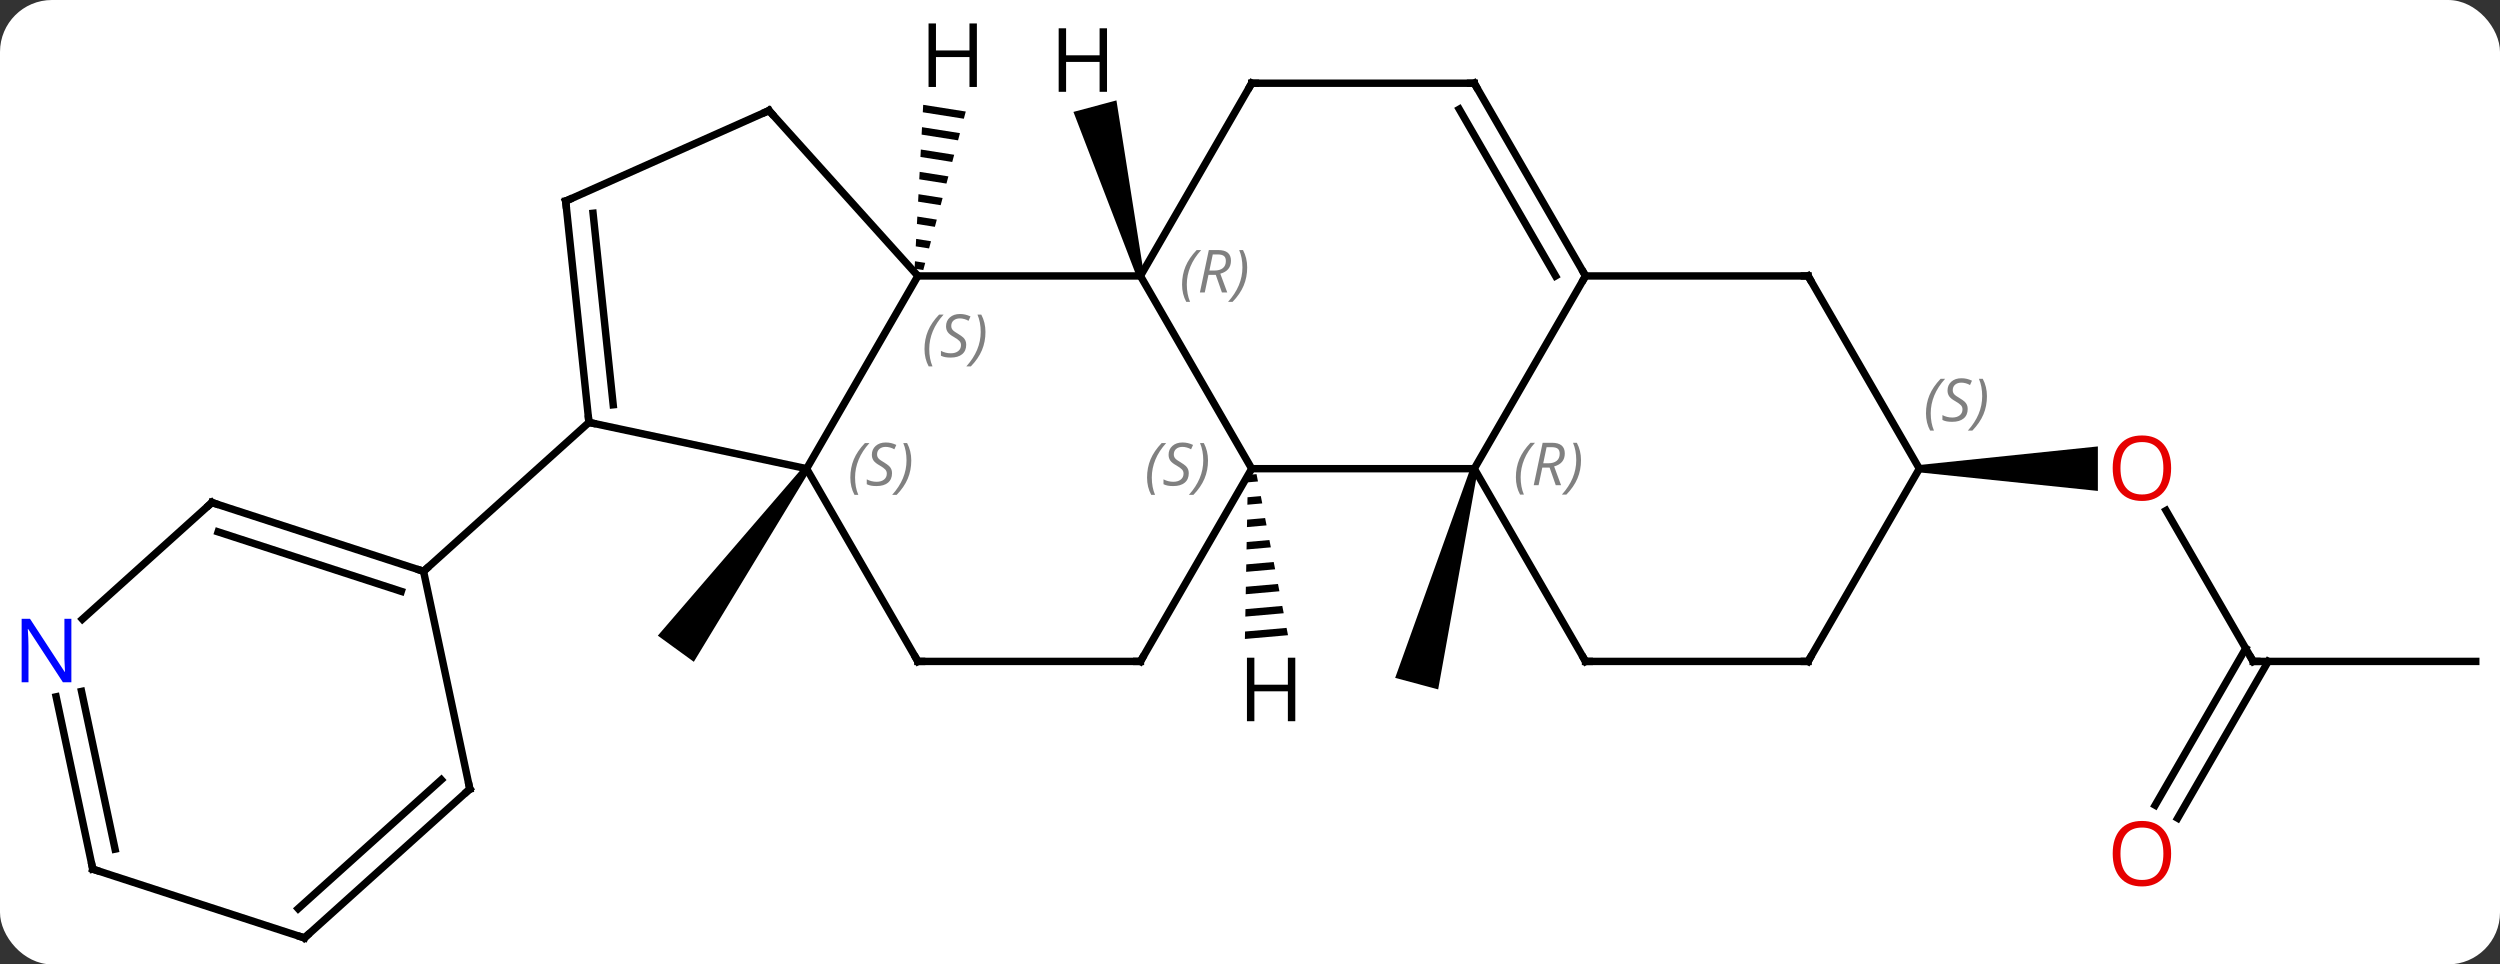 <svg width="337" viewBox="0 0 337 130" style="fill-opacity:1; color-rendering:auto; color-interpolation:auto; text-rendering:auto; stroke:black; stroke-linecap:square; stroke-miterlimit:10; shape-rendering:auto; stroke-opacity:1; fill:black; stroke-dasharray:none; font-weight:normal; stroke-width:1; font-family:'Open Sans'; font-style:normal; stroke-linejoin:miter; font-size:12; stroke-dashoffset:0; image-rendering:auto;" height="130" class="cas-substance-image" xmlns:xlink="http://www.w3.org/1999/xlink" xmlns="http://www.w3.org/2000/svg"><rect x="0" y="0" width="337" height="130" fill="#333333" stroke="none"/><svg class="cas-substance-single-component"><rect y="0" x="0" width="337" stroke="none" ry="7" rx="7" height="130" fill="white" class="cas-substance-group"/><svg y="0" x="0" width="337" viewBox="0 0 337 130" style="fill:black;" height="130" class="cas-substance-single-component-image"><svg><g><g transform="translate(170,67)" style="text-rendering:geometricPrecision; color-rendering:optimizeQuality; color-interpolation:linearRGB; stroke-linecap:butt; image-rendering:optimizeQuality;"><path style="stroke:none;" d="M-61.673 -4.116 L-60.864 -3.528 L-76.473 22.211 L-81.327 18.685 Z"/><path style="stroke:none;" d="M28.248 -3.951 L29.214 -3.693 L23.865 25.931 L18.069 24.379 Z"/><line y2="22.158" y1="1.814" x2="133.731" x1="121.985" style="fill:none;"/><path style="stroke:none;" d="M88.731 -3.322 L88.731 -4.322 L112.793 -6.822 L112.793 -0.822 Z"/><line y2="22.158" y1="22.158" x2="163.731" x1="133.731" style="fill:none;"/><line y2="41.544" y1="20.408" x2="120.519" x1="132.721" style="fill:none;"/><line y2="43.294" y1="22.158" x2="123.55" x1="135.752" style="fill:none;"/><line y2="-29.802" y1="-3.822" x2="-46.269" x1="-61.269" style="fill:none;"/><line y2="-10.059" y1="-3.822" x2="-90.612" x1="-61.269" style="fill:none;"/><line y2="22.158" y1="-3.822" x2="-46.269" x1="-61.269" style="fill:none;"/><line y2="-29.802" y1="-29.802" x2="-16.269" x1="-46.269" style="fill:none;"/><line y2="-52.098" y1="-29.802" x2="-66.342" x1="-46.269" style="fill:none;"/><line y2="-39.894" y1="-10.059" x2="-93.747" x1="-90.612" style="fill:none;"/><line y2="-38.25" y1="-12.434" x2="-90.055" x1="-87.342" style="fill:none;"/><line y2="10.014" y1="-10.059" x2="-112.905" x1="-90.612" style="fill:none;"/><line y2="22.158" y1="22.158" x2="-16.269" x1="-46.269" style="fill:none;"/><line y2="-3.822" y1="-29.802" x2="-1.269" x1="-16.269" style="fill:none;"/><line y2="-55.782" y1="-29.802" x2="-1.269" x1="-16.269" style="fill:none;"/><line y2="-39.894" y1="-52.098" x2="-93.747" x1="-66.342" style="fill:none;"/><line y2="-3.822" y1="22.158" x2="-1.269" x1="-16.269" style="fill:none;"/><line y2="-3.822" y1="-3.822" x2="28.731" x1="-1.269" style="fill:none;"/><line y2="-55.782" y1="-55.782" x2="28.731" x1="-1.269" style="fill:none;"/><line y2="-29.802" y1="-3.822" x2="43.731" x1="28.731" style="fill:none;"/><line y2="22.158" y1="-3.822" x2="43.731" x1="28.731" style="fill:none;"/><line y2="-29.802" y1="-55.782" x2="43.731" x1="28.731" style="fill:none;"/><line y2="-29.802" y1="-52.282" x2="39.69" x1="26.71" style="fill:none;"/><line y2="-29.802" y1="-29.802" x2="73.731" x1="43.731" style="fill:none;"/><line y2="22.158" y1="22.158" x2="73.731" x1="43.731" style="fill:none;"/><line y2="-3.822" y1="-29.802" x2="88.731" x1="73.731" style="fill:none;"/><line y2="-3.822" y1="22.158" x2="88.731" x1="73.731" style="fill:none;"/><line y2="39.36" y1="10.014" x2="-106.668" x1="-112.905" style="fill:none;"/><line y2="0.744" y1="10.014" x2="-141.438" x1="-112.905" style="fill:none;"/><line y2="4.697" y1="12.718" x2="-140.598" x1="-115.908" style="fill:none;"/><line y2="59.433" y1="39.36" x2="-128.964" x1="-106.668" style="fill:none;"/><line y2="55.48" y1="38.111" x2="-129.804" x1="-110.512" style="fill:none;"/><line y2="16.461" y1="0.744" x2="-158.893" x1="-141.438" style="fill:none;"/><line y2="50.163" y1="59.433" x2="-157.494" x1="-128.964" style="fill:none;"/><line y2="50.163" y1="26.93" x2="-157.494" x1="-162.432" style="fill:none;"/><line y2="47.459" y1="26.202" x2="-154.491" x1="-159.008" style="fill:none;"/><path style="stroke:none;" d="M-45.556 -52.871 L-45.608 -51.867 L-45.608 -51.867 L-40.075 -50.994 L-40.075 -50.994 L-39.815 -51.966 L-39.815 -51.966 L-45.556 -52.871 ZM-45.714 -49.859 L-45.767 -48.855 L-45.767 -48.855 L-40.856 -48.08 L-40.856 -48.08 L-40.596 -49.051 L-45.714 -49.859 ZM-45.872 -46.846 L-45.925 -45.842 L-45.925 -45.842 L-41.637 -45.166 L-41.637 -45.166 L-41.377 -46.137 L-41.377 -46.137 L-45.872 -46.846 ZM-46.03 -43.834 L-46.083 -42.83 L-46.083 -42.83 L-42.418 -42.252 L-42.418 -42.252 L-42.158 -43.223 L-42.158 -43.223 L-46.03 -43.834 ZM-46.188 -40.822 L-46.241 -39.817 L-46.241 -39.817 L-43.199 -39.337 L-43.199 -39.337 L-42.938 -40.309 L-42.938 -40.309 L-46.188 -40.822 ZM-46.347 -37.809 L-46.399 -36.805 L-46.399 -36.805 L-43.98 -36.423 L-43.98 -36.423 L-43.719 -37.395 L-46.347 -37.809 ZM-46.505 -34.797 L-46.557 -33.792 L-44.761 -33.509 L-44.761 -33.509 L-44.501 -34.48 L-44.501 -34.48 L-46.505 -34.797 ZM-46.663 -31.784 L-46.716 -30.78 L-46.716 -30.78 L-45.542 -30.595 L-45.542 -30.595 L-45.281 -31.566 L-45.281 -31.566 L-46.663 -31.784 Z"/><path style="stroke:none;" d="M-15.786 -29.931 L-16.752 -29.673 L-25.3 -51.914 L-19.504 -53.467 Z"/><path style="stroke:none;" d="M-0.619 -3.087 L-1.782 -2.986 L-1.782 -2.986 L-1.8 -1.98 L-1.8 -1.98 L-0.426 -2.1 L-0.426 -2.1 L-0.619 -3.087 ZM-0.04 -0.127 L-1.837 0.031 L-1.837 0.031 L-1.855 1.036 L-1.855 1.036 L0.152 0.86 L0.152 0.86 L-0.04 -0.127 ZM0.538 2.834 L-1.892 3.047 L-1.892 3.047 L-1.911 4.053 L-1.911 4.053 L0.731 3.821 L0.731 3.821 L0.538 2.834 ZM1.117 5.795 L-1.948 6.064 L-1.948 6.064 L-1.966 7.069 L-1.966 7.069 L1.309 6.782 L1.309 6.782 L1.117 5.795 ZM1.695 8.756 L-2.003 9.08 L-2.003 9.08 L-2.021 10.085 L-2.021 10.085 L1.888 9.743 L1.888 9.743 L1.695 8.756 ZM2.273 11.716 L-2.058 12.096 L-2.058 12.096 L-2.076 13.102 L-2.076 13.102 L2.466 12.703 L2.466 12.703 L2.273 11.716 ZM2.852 14.677 L-2.113 15.112 L-2.113 15.112 L-2.132 16.118 L-2.132 16.118 L3.045 15.664 L3.045 15.664 L2.852 14.677 ZM3.43 17.638 L-2.169 18.129 L-2.169 18.129 L-2.187 19.134 L-2.187 19.134 L3.623 18.625 L3.623 18.625 L3.43 17.638 Z"/></g><g transform="translate(170,67)" style="fill:rgb(230,0,0); text-rendering:geometricPrecision; color-rendering:optimizeQuality; image-rendering:optimizeQuality; font-family:'Open Sans'; stroke:rgb(230,0,0); color-interpolation:linearRGB;"><path style="stroke:none;" d="M122.668 -3.892 Q122.668 -1.83 121.629 -0.65 Q120.59 0.53 118.747 0.53 Q116.856 0.53 115.825 -0.634 Q114.793 -1.799 114.793 -3.908 Q114.793 -6.002 115.825 -7.15 Q116.856 -8.299 118.747 -8.299 Q120.606 -8.299 121.637 -7.127 Q122.668 -5.955 122.668 -3.892 ZM115.84 -3.892 Q115.84 -2.158 116.583 -1.252 Q117.325 -0.345 118.747 -0.345 Q120.168 -0.345 120.895 -1.244 Q121.622 -2.142 121.622 -3.892 Q121.622 -5.627 120.895 -6.517 Q120.168 -7.408 118.747 -7.408 Q117.325 -7.408 116.583 -6.51 Q115.84 -5.611 115.84 -3.892 Z"/></g><g transform="translate(170,67)" style="stroke-linecap:butt; text-rendering:geometricPrecision; color-rendering:optimizeQuality; image-rendering:optimizeQuality; font-family:'Open Sans'; color-interpolation:linearRGB; stroke-miterlimit:5;"><path style="fill:none;" d="M133.481 21.725 L133.731 22.158 L134.231 22.158"/><path style="fill:rgb(230,0,0); stroke:none;" d="M122.668 48.071 Q122.668 50.133 121.629 51.313 Q120.59 52.493 118.747 52.493 Q116.856 52.493 115.825 51.328 Q114.793 50.164 114.793 48.055 Q114.793 45.961 115.825 44.813 Q116.856 43.664 118.747 43.664 Q120.606 43.664 121.637 44.836 Q122.668 46.008 122.668 48.071 ZM115.84 48.071 Q115.84 49.805 116.583 50.711 Q117.325 51.618 118.747 51.618 Q120.168 51.618 120.895 50.719 Q121.622 49.821 121.622 48.071 Q121.622 46.336 120.895 45.446 Q120.168 44.555 118.747 44.555 Q117.325 44.555 116.583 45.453 Q115.84 46.352 115.84 48.071 Z"/></g><g transform="translate(170,67)" style="stroke-linecap:butt; font-size:8.4px; fill:gray; text-rendering:geometricPrecision; image-rendering:optimizeQuality; color-rendering:optimizeQuality; font-family:'Open Sans'; font-style:italic; stroke:gray; color-interpolation:linearRGB; stroke-miterlimit:5;"><path style="stroke:none;" d="M-55.377 -2.619 Q-55.377 -3.947 -54.909 -5.072 Q-54.44 -6.197 -53.409 -7.275 L-52.799 -7.275 Q-53.768 -6.213 -54.252 -5.041 Q-54.737 -3.869 -54.737 -2.635 Q-54.737 -1.306 -54.299 -0.291 L-54.815 -0.291 Q-55.377 -1.322 -55.377 -2.619 ZM-49.755 -3.213 Q-49.755 -2.385 -50.302 -1.931 Q-50.849 -1.478 -51.849 -1.478 Q-52.255 -1.478 -52.568 -1.533 Q-52.88 -1.588 -53.161 -1.728 L-53.161 -2.385 Q-52.536 -2.056 -51.833 -2.056 Q-51.208 -2.056 -50.833 -2.353 Q-50.458 -2.65 -50.458 -3.166 Q-50.458 -3.478 -50.661 -3.705 Q-50.864 -3.931 -51.427 -4.26 Q-52.021 -4.588 -52.247 -4.916 Q-52.474 -5.244 -52.474 -5.697 Q-52.474 -6.431 -51.958 -6.892 Q-51.443 -7.353 -50.599 -7.353 Q-50.224 -7.353 -49.888 -7.275 Q-49.552 -7.197 -49.177 -7.025 L-49.443 -6.431 Q-49.693 -6.588 -50.013 -6.674 Q-50.333 -6.76 -50.599 -6.76 Q-51.13 -6.76 -51.45 -6.486 Q-51.771 -6.213 -51.771 -5.744 Q-51.771 -5.541 -51.7 -5.392 Q-51.63 -5.244 -51.489 -5.111 Q-51.349 -4.978 -50.927 -4.728 Q-50.364 -4.385 -50.161 -4.189 Q-49.958 -3.994 -49.856 -3.76 Q-49.755 -3.525 -49.755 -3.213 ZM-47.16 -4.931 Q-47.16 -3.603 -47.637 -2.47 Q-48.114 -1.338 -49.129 -0.291 L-49.739 -0.291 Q-47.801 -2.447 -47.801 -4.931 Q-47.801 -6.26 -48.239 -7.275 L-47.723 -7.275 Q-47.16 -6.213 -47.16 -4.931 Z"/><path style="stroke:none;" d="M-45.378 -19.939 Q-45.378 -21.267 -44.909 -22.392 Q-44.44 -23.517 -43.409 -24.595 L-42.8 -24.595 Q-43.768 -23.532 -44.253 -22.36 Q-44.737 -21.189 -44.737 -19.954 Q-44.737 -18.626 -44.3 -17.61 L-44.815 -17.61 Q-45.378 -18.642 -45.378 -19.939 ZM-39.755 -20.532 Q-39.755 -19.704 -40.302 -19.251 Q-40.849 -18.798 -41.849 -18.798 Q-42.255 -18.798 -42.568 -18.853 Q-42.88 -18.907 -43.161 -19.048 L-43.161 -19.704 Q-42.536 -19.376 -41.833 -19.376 Q-41.208 -19.376 -40.833 -19.673 Q-40.458 -19.97 -40.458 -20.485 Q-40.458 -20.798 -40.661 -21.024 Q-40.864 -21.251 -41.427 -21.579 Q-42.021 -21.907 -42.247 -22.235 Q-42.474 -22.564 -42.474 -23.017 Q-42.474 -23.751 -41.958 -24.212 Q-41.443 -24.673 -40.599 -24.673 Q-40.224 -24.673 -39.888 -24.595 Q-39.552 -24.517 -39.177 -24.345 L-39.443 -23.751 Q-39.693 -23.907 -40.013 -23.993 Q-40.333 -24.079 -40.599 -24.079 Q-41.13 -24.079 -41.45 -23.806 Q-41.771 -23.532 -41.771 -23.064 Q-41.771 -22.86 -41.7 -22.712 Q-41.63 -22.564 -41.489 -22.431 Q-41.349 -22.298 -40.927 -22.048 Q-40.364 -21.704 -40.161 -21.509 Q-39.958 -21.314 -39.857 -21.079 Q-39.755 -20.845 -39.755 -20.532 ZM-37.16 -22.251 Q-37.16 -20.923 -37.637 -19.79 Q-38.114 -18.657 -39.129 -17.61 L-39.739 -17.61 Q-37.801 -19.767 -37.801 -22.251 Q-37.801 -23.579 -38.239 -24.595 L-37.723 -24.595 Q-37.16 -23.532 -37.16 -22.251 Z"/><path style="fill:none; stroke:black;" d="M-90.664 -10.556 L-90.612 -10.059 L-90.123 -9.955"/><path style="fill:none; stroke:black;" d="M-46.519 21.725 L-46.269 22.158 L-45.769 22.158"/><path style="stroke:none;" d="M-10.658 -28.638 Q-10.658 -29.966 -10.189 -31.091 Q-9.72 -32.216 -8.689 -33.294 L-8.079 -33.294 Q-9.048 -32.232 -9.533 -31.06 Q-10.017 -29.888 -10.017 -28.654 Q-10.017 -27.325 -9.579 -26.31 L-10.095 -26.31 Q-10.658 -27.341 -10.658 -28.638 ZM-7.098 -29.95 L-7.598 -27.575 L-8.254 -27.575 L-7.051 -33.294 L-5.801 -33.294 Q-4.066 -33.294 -4.066 -31.857 Q-4.066 -30.497 -5.504 -30.107 L-4.566 -27.575 L-5.285 -27.575 L-6.113 -29.95 L-7.098 -29.95 ZM-6.519 -32.7 Q-6.91 -30.779 -6.973 -30.529 L-6.316 -30.529 Q-5.566 -30.529 -5.16 -30.857 Q-4.754 -31.185 -4.754 -31.81 Q-4.754 -32.279 -5.012 -32.489 Q-5.269 -32.7 -5.863 -32.7 L-6.519 -32.7 ZM-1.88 -30.95 Q-1.88 -29.622 -2.357 -28.489 Q-2.833 -27.357 -3.849 -26.31 L-4.458 -26.31 Q-2.521 -28.466 -2.521 -30.95 Q-2.521 -32.279 -2.958 -33.294 L-2.443 -33.294 Q-1.88 -32.232 -1.88 -30.95 Z"/><path style="fill:none; stroke:black;" d="M-66.007 -51.726 L-66.342 -52.098 L-66.799 -51.895"/><path style="fill:none; stroke:black;" d="M-93.695 -39.397 L-93.747 -39.894 L-93.29 -40.097"/><path style="fill:none; stroke:black;" d="M-16.769 22.158 L-16.269 22.158 L-16.019 21.725"/><path style="stroke:none;" d="M-15.377 -2.619 Q-15.377 -3.947 -14.909 -5.072 Q-14.44 -6.197 -13.409 -7.275 L-12.799 -7.275 Q-13.768 -6.213 -14.252 -5.041 Q-14.737 -3.869 -14.737 -2.635 Q-14.737 -1.306 -14.299 -0.291 L-14.815 -0.291 Q-15.377 -1.322 -15.377 -2.619 ZM-9.755 -3.213 Q-9.755 -2.385 -10.302 -1.931 Q-10.849 -1.478 -11.849 -1.478 Q-12.255 -1.478 -12.568 -1.533 Q-12.88 -1.588 -13.161 -1.728 L-13.161 -2.385 Q-12.536 -2.056 -11.833 -2.056 Q-11.208 -2.056 -10.833 -2.353 Q-10.458 -2.65 -10.458 -3.166 Q-10.458 -3.478 -10.661 -3.705 Q-10.864 -3.931 -11.427 -4.26 Q-12.021 -4.588 -12.247 -4.916 Q-12.474 -5.244 -12.474 -5.697 Q-12.474 -6.431 -11.958 -6.892 Q-11.443 -7.353 -10.599 -7.353 Q-10.224 -7.353 -9.888 -7.275 Q-9.552 -7.197 -9.177 -7.025 L-9.443 -6.431 Q-9.693 -6.588 -10.013 -6.674 Q-10.333 -6.76 -10.599 -6.76 Q-11.13 -6.76 -11.45 -6.486 Q-11.771 -6.213 -11.771 -5.744 Q-11.771 -5.541 -11.7 -5.392 Q-11.63 -5.244 -11.489 -5.111 Q-11.349 -4.978 -10.927 -4.728 Q-10.364 -4.385 -10.161 -4.189 Q-9.958 -3.994 -9.857 -3.76 Q-9.755 -3.525 -9.755 -3.213 ZM-7.16 -4.931 Q-7.16 -3.603 -7.637 -2.47 Q-8.114 -1.338 -9.129 -0.291 L-9.739 -0.291 Q-7.801 -2.447 -7.801 -4.931 Q-7.801 -6.26 -8.239 -7.275 L-7.723 -7.275 Q-7.16 -6.213 -7.16 -4.931 Z"/><path style="fill:none; stroke:black;" d="M-1.519 -55.349 L-1.269 -55.782 L-0.769 -55.782"/><path style="stroke:none;" d="M34.342 -2.658 Q34.342 -3.986 34.811 -5.111 Q35.28 -6.236 36.311 -7.314 L36.92 -7.314 Q35.952 -6.252 35.467 -5.08 Q34.983 -3.908 34.983 -2.674 Q34.983 -1.345 35.42 -0.33 L34.905 -0.33 Q34.342 -1.361 34.342 -2.658 ZM37.902 -3.97 L37.402 -1.595 L36.746 -1.595 L37.949 -7.314 L39.199 -7.314 Q40.934 -7.314 40.934 -5.877 Q40.934 -4.517 39.496 -4.127 L40.434 -1.595 L39.715 -1.595 L38.887 -3.97 L37.902 -3.97 ZM38.48 -6.72 Q38.09 -4.799 38.027 -4.549 L38.684 -4.549 Q39.434 -4.549 39.84 -4.877 Q40.246 -5.205 40.246 -5.83 Q40.246 -6.299 39.988 -6.51 Q39.73 -6.72 39.137 -6.72 L38.48 -6.72 ZM43.12 -4.97 Q43.12 -3.642 42.643 -2.51 Q42.166 -1.377 41.151 -0.33 L40.541 -0.33 Q42.479 -2.486 42.479 -4.97 Q42.479 -6.299 42.041 -7.314 L42.557 -7.314 Q43.12 -6.252 43.12 -4.97 Z"/><path style="fill:none; stroke:black;" d="M28.231 -55.782 L28.731 -55.782 L28.981 -55.349"/><path style="fill:none; stroke:black;" d="M43.481 -30.235 L43.731 -29.802 L43.481 -29.369"/><path style="fill:none; stroke:black;" d="M43.481 21.725 L43.731 22.158 L44.231 22.158"/><path style="fill:none; stroke:black;" d="M73.231 -29.802 L73.731 -29.802 L73.981 -29.369"/><path style="fill:none; stroke:black;" d="M73.231 22.158 L73.731 22.158 L73.981 21.725"/><path style="stroke:none;" d="M89.623 -11.279 Q89.623 -12.607 90.091 -13.732 Q90.56 -14.857 91.591 -15.935 L92.201 -15.935 Q91.232 -14.873 90.748 -13.701 Q90.263 -12.529 90.263 -11.295 Q90.263 -9.967 90.701 -8.951 L90.185 -8.951 Q89.623 -9.982 89.623 -11.279 ZM95.245 -11.873 Q95.245 -11.045 94.698 -10.592 Q94.151 -10.138 93.151 -10.138 Q92.745 -10.138 92.433 -10.193 Q92.12 -10.248 91.839 -10.388 L91.839 -11.045 Q92.464 -10.717 93.167 -10.717 Q93.792 -10.717 94.167 -11.013 Q94.542 -11.31 94.542 -11.826 Q94.542 -12.138 94.339 -12.365 Q94.136 -12.592 93.573 -12.92 Q92.98 -13.248 92.753 -13.576 Q92.526 -13.904 92.526 -14.357 Q92.526 -15.092 93.042 -15.553 Q93.558 -16.013 94.401 -16.013 Q94.776 -16.013 95.112 -15.935 Q95.448 -15.857 95.823 -15.685 L95.558 -15.092 Q95.308 -15.248 94.987 -15.334 Q94.667 -15.42 94.401 -15.42 Q93.87 -15.42 93.55 -15.146 Q93.23 -14.873 93.23 -14.404 Q93.23 -14.201 93.3 -14.053 Q93.37 -13.904 93.511 -13.771 Q93.651 -13.638 94.073 -13.388 Q94.636 -13.045 94.839 -12.849 Q95.042 -12.654 95.144 -12.42 Q95.245 -12.185 95.245 -11.873 ZM97.84 -13.592 Q97.84 -12.263 97.363 -11.131 Q96.886 -9.998 95.871 -8.951 L95.261 -8.951 Q97.199 -11.107 97.199 -13.592 Q97.199 -14.92 96.761 -15.935 L97.277 -15.935 Q97.84 -14.873 97.84 -13.592 Z"/><path style="fill:none; stroke:black;" d="M-113.38 9.86 L-112.905 10.014 L-112.533 9.679"/><path style="fill:none; stroke:black;" d="M-106.772 38.871 L-106.668 39.36 L-107.04 39.694"/><path style="fill:none; stroke:black;" d="M-140.963 0.898 L-141.438 0.744 L-141.81 1.079"/><path style="fill:none; stroke:black;" d="M-128.592 59.099 L-128.964 59.433 L-129.44 59.279"/></g><g transform="translate(170,67)" style="stroke-linecap:butt; fill:rgb(0,5,255); text-rendering:geometricPrecision; color-rendering:optimizeQuality; image-rendering:optimizeQuality; font-family:'Open Sans'; stroke:rgb(0,5,255); color-interpolation:linearRGB; stroke-miterlimit:5;"><path style="stroke:none;" d="M-160.379 24.973 L-161.52 24.973 L-166.208 17.786 L-166.254 17.786 Q-166.161 19.051 -166.161 20.098 L-166.161 24.973 L-167.083 24.973 L-167.083 16.411 L-165.958 16.411 L-161.286 23.567 L-161.239 23.567 Q-161.239 23.411 -161.286 22.551 Q-161.333 21.692 -161.317 21.317 L-161.317 16.411 L-160.379 16.411 L-160.379 24.973 Z"/><path style="fill:none; stroke:black;" d="M-157.018 50.318 L-157.494 50.163 L-157.598 49.674"/><path style="fill:black; stroke:none;" d="M-38.316 -55.277 L-39.316 -55.277 L-39.316 -59.308 L-43.832 -59.308 L-43.832 -55.277 L-44.832 -55.277 L-44.832 -63.839 L-43.832 -63.839 L-43.832 -60.199 L-39.316 -60.199 L-39.316 -63.839 L-38.316 -63.839 L-38.316 -55.277 Z"/><path style="fill:black; stroke:none;" d="M-20.775 -54.623 L-21.775 -54.623 L-21.775 -58.654 L-26.291 -58.654 L-26.291 -54.623 L-27.291 -54.623 L-27.291 -63.185 L-26.291 -63.185 L-26.291 -59.545 L-21.775 -59.545 L-21.775 -63.185 L-20.775 -63.185 L-20.775 -54.623 Z"/><path style="fill:black; stroke:none;" d="M4.605 30.22 L3.605 30.22 L3.605 26.189 L-0.911 26.189 L-0.911 30.22 L-1.911 30.22 L-1.911 21.658 L-0.911 21.658 L-0.911 25.298 L3.605 25.298 L3.605 21.658 L4.605 21.658 L4.605 30.22 Z"/></g></g></svg></svg></svg></svg>